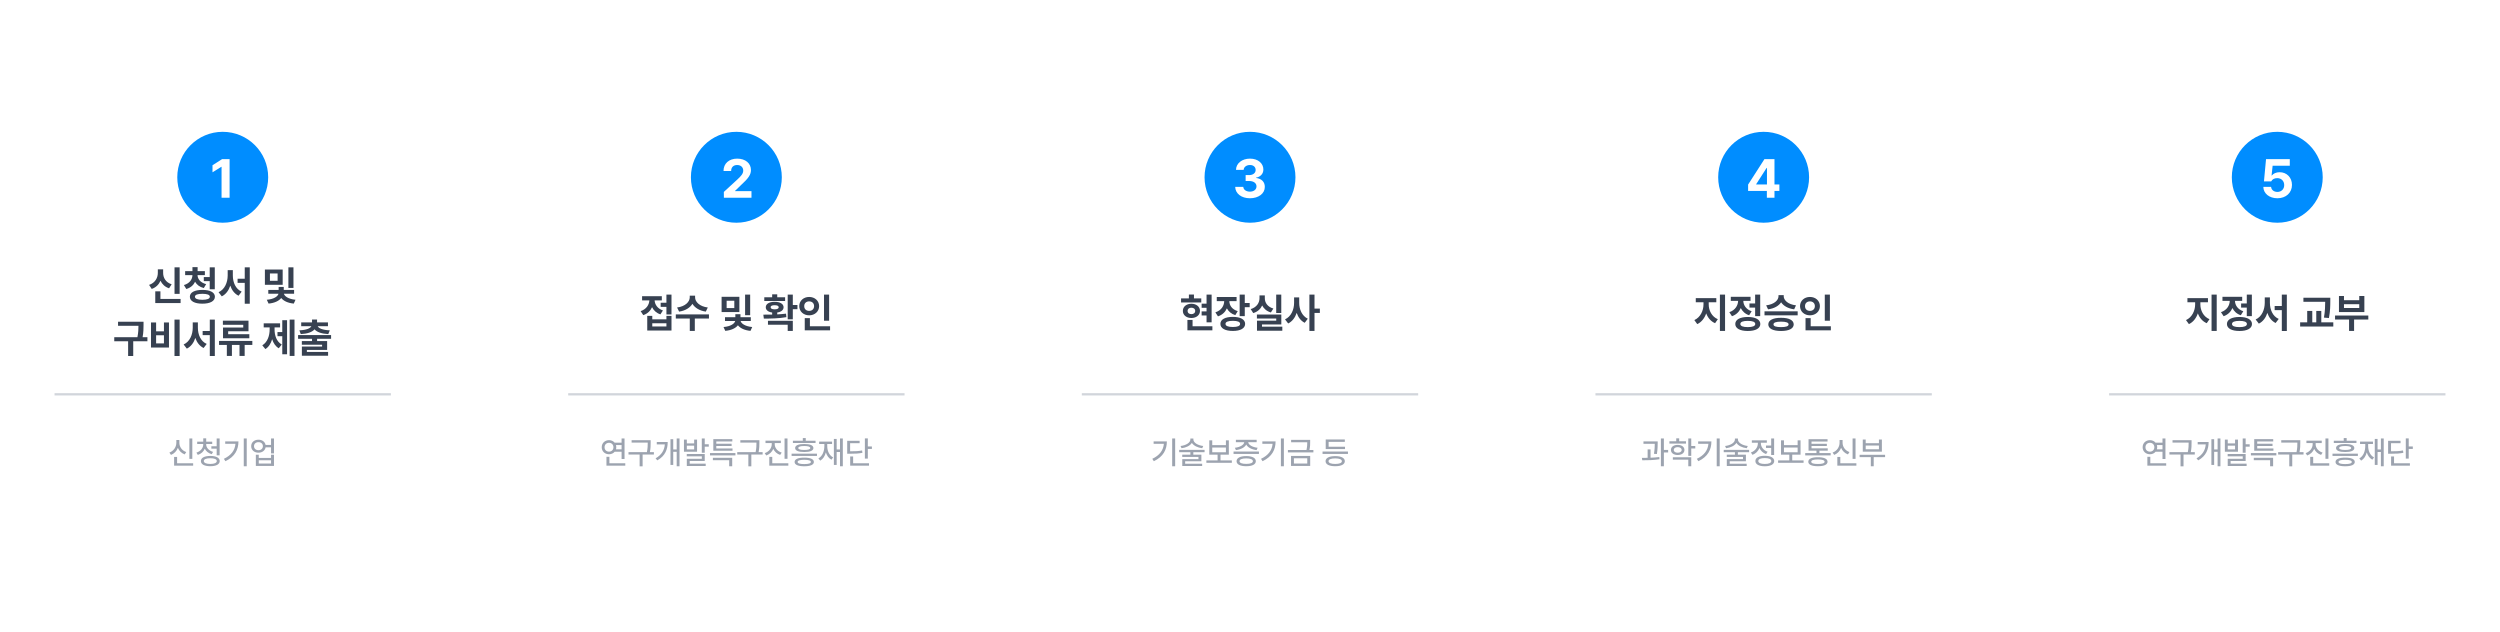 <svg width="1100" height="278" viewBox="0 0 1100 278" fill="none" xmlns="http://www.w3.org/2000/svg">
<g filter="url(#filter0_dd_1133_26855)">
<rect x="8" y="87" width="180" height="132" rx="4" fill="white"/>
<path d="M79.042 112.639H76.792V124.311H79.042V112.639ZM65.595 120.355L66.755 122.131C68.627 121.489 69.901 120.171 70.622 118.536C71.334 120.057 72.573 121.252 74.384 121.85L75.526 120.092C72.898 119.248 71.764 117.183 71.782 115.064V113.518H69.444V115.064C69.444 117.235 68.275 119.459 65.595 120.355ZM68.319 128.336H79.464V126.543H70.587V123.186H68.319V128.336ZM90.147 114.291H86.948V112.551H84.68V114.291H81.463V116.049H84.68C84.663 117.859 83.476 119.688 80.918 120.426L81.973 122.166C83.863 121.621 85.146 120.452 85.84 118.976C86.57 120.276 87.844 121.287 89.672 121.744L90.71 120.021C88.134 119.362 86.939 117.692 86.913 116.049H90.147V114.291ZM83.538 125.559C83.538 127.501 85.647 128.626 89.04 128.617C92.45 128.626 94.55 127.501 94.559 125.559C94.55 123.643 92.45 122.562 89.04 122.553C85.647 122.562 83.538 123.643 83.538 125.559ZM85.77 125.559C85.77 124.706 86.921 124.275 89.04 124.275C91.202 124.275 92.318 124.706 92.327 125.559C92.318 126.438 91.202 126.912 89.04 126.912C86.921 126.912 85.77 126.438 85.77 125.559ZM89.672 118.703H92.274V122.289H94.506V112.621H92.274V116.91H89.672V118.703ZM102.447 116.242V113.852H100.18V116.242C100.162 119.248 98.914 122.333 96.172 123.572L97.578 125.4C99.406 124.504 100.637 122.781 101.322 120.681C101.99 122.658 103.186 124.258 104.961 125.119L106.332 123.326C103.669 122.175 102.456 119.248 102.447 116.242ZM104.539 119.459H107.686V128.652H109.901V112.621H107.686V117.648H104.539V119.459ZM124.377 113.588H116.554V120.32H124.377V113.588ZM117.398 126.895L118.171 128.582C120.843 128.327 122.751 127.387 123.735 126.121C124.711 127.369 126.6 128.336 129.263 128.582L130.019 126.895C126.846 126.587 125.168 125.33 124.921 124.24H129.404V122.57H124.851V121.252H122.601V122.57H118.048V124.24H122.531C122.285 125.365 120.597 126.631 117.398 126.895ZM118.769 118.562V115.328H122.144V118.562H118.769ZM126.89 121.691H129.123V112.621H126.89V121.691ZM63.155 136.553H51.941V138.346H60.923C60.914 139.726 60.879 141.299 60.466 143.355H50.271V145.166H56.37V151.635H58.62V145.166H64.861V143.355H62.742C63.147 141.114 63.147 139.488 63.155 137.994V136.553ZM79.042 135.621H76.774V151.652H79.042V135.621ZM66.438 147.908H74.349V136.887H72.134V140.789H68.688V136.887H66.438V147.908ZM68.688 146.098V142.529H72.134V146.098H68.688ZM87.071 139.242V136.852H84.803V139.242C84.786 142.248 83.538 145.333 80.795 146.572L82.202 148.4C84.03 147.504 85.26 145.781 85.946 143.681C86.614 145.658 87.809 147.258 89.585 148.119L90.956 146.326C88.293 145.175 87.08 142.248 87.071 139.242ZM89.163 142.459H92.309V151.652H94.524V135.621H92.309V140.648H89.163V142.459ZM111.026 145.008H96.383V146.766H99.811V151.617H102.043V146.766H105.383V151.617H107.651V146.766H111.026V145.008ZM98.07 137.924H107.035V139.119H98.123V143.848H109.707V142.055H100.391V140.754H109.338V136.096H98.07V137.924ZM129.58 135.621H127.453V151.617H129.58V135.621ZM115.412 146.941L116.765 148.594C118.233 147.697 119.2 146.115 119.745 144.252C120.29 145.975 121.221 147.398 122.654 148.242L123.972 146.59C121.634 145.254 120.799 142.564 120.808 139.91V139.049H123.234V137.256H116.027V139.049H118.646V139.91C118.646 142.626 117.767 145.491 115.412 146.941ZM122.091 142.916H124.201V150.879H126.31V135.885H124.201V141.105H122.091V142.916ZM145.677 142.441H131.157V144.076H137.292V145.078H132.81V146.678H141.722V147.469H132.827V151.512H144.359V149.859H135.025V148.98H143.937V145.078H139.525V144.076H145.677V142.441ZM131.72 140.35L132.335 142.002C135.332 141.853 137.389 141.105 138.4 139.901C139.41 141.105 141.476 141.853 144.447 142.002L145.097 140.35C141.871 140.209 140.237 139.444 139.78 138.521H144.306V136.869H139.507V135.604H137.292V136.869H132.529V138.521H137.011C136.545 139.444 134.919 140.209 131.72 140.35Z" fill="#374151"/>
<line x1="24" y1="168.5" x2="172" y2="168.5" stroke="#D1D5DB"/>
<path d="M84.62 187.926H83.321V196.895H84.62V187.926ZM74.53 194.133L75.228 195.158C76.663 194.604 77.723 193.47 78.263 192.048C78.81 193.374 79.856 194.413 81.27 194.939L81.941 193.9C80.047 193.244 78.912 191.604 78.919 189.812V188.596H77.593V189.812C77.586 191.658 76.451 193.422 74.53 194.133ZM76.608 199.902H84.989V198.85H77.921V196.047H76.608V199.902ZM90.715 190.523V190.373H93.38V189.334H90.728V187.857H89.429V189.334H86.763V190.373H89.429V190.523C89.429 192.103 88.281 193.565 86.422 194.16L87.037 195.158C88.5 194.7 89.566 193.695 90.099 192.431C90.66 193.565 91.726 194.44 93.148 194.844L93.763 193.832C91.897 193.312 90.715 191.966 90.715 190.523ZM88.39 197.865C88.383 199.308 89.963 200.142 92.533 200.135C95.096 200.142 96.669 199.308 96.675 197.865C96.669 196.43 95.096 195.616 92.533 195.609C89.963 195.616 88.383 196.43 88.39 197.865ZM89.675 197.865C89.669 197.072 90.735 196.621 92.533 196.621C94.331 196.621 95.383 197.072 95.39 197.865C95.383 198.658 94.331 199.13 92.533 199.137C90.735 199.13 89.669 198.658 89.675 197.865ZM92.998 192.41H95.336V195.336H96.635V187.912H95.336V191.344H92.998V192.41ZM108.567 187.912H107.254V200.162H108.567V187.912ZM98.504 196.881L99.188 197.934C103.392 195.917 104.916 192.813 104.916 189.225H99.092V190.264H103.604C103.351 193.121 101.758 195.329 98.504 196.881ZM113.731 188.473C111.858 188.459 110.512 189.648 110.519 191.316C110.512 193.005 111.858 194.188 113.731 194.188C115.358 194.188 116.616 193.244 116.869 191.836H119.255V194.488H120.554V187.912H119.255V190.77H116.862C116.596 189.396 115.345 188.459 113.731 188.473ZM111.763 191.316C111.756 190.264 112.576 189.546 113.731 189.553C114.866 189.546 115.673 190.264 115.673 191.316C115.673 192.362 114.866 193.094 113.731 193.094C112.576 193.094 111.756 192.362 111.763 191.316ZM112.569 200.012H120.554V195.076H119.255V196.498H113.854V195.076H112.569V200.012ZM113.854 198.945V197.523H119.255V198.945H113.854Z" fill="#9CA3AF"/>
</g>
<circle cx="98" cy="78" r="20" fill="#008DFF"/>
<path d="M101.023 70.031H97.695L93.5 72.703V75.82L97.391 73.383H97.484V87H101.023V70.031Z" fill="white"/>
<g filter="url(#filter1_dd_1133_26855)">
<rect x="234" y="87" width="180" height="132" rx="4" fill="white"/>
<path d="M295.457 124.621H293.225V128.207H290.694V130.035H293.225V133.375H295.457V124.621ZM281.887 131.898L283.029 133.656C284.919 133.041 286.194 131.758 286.905 130.158C287.6 131.591 288.821 132.742 290.588 133.322L291.695 131.6C289.278 130.8 288.127 128.954 288.03 127.17H291.203V125.342H282.52V127.17H285.728C285.613 129.121 284.409 131.055 281.887 131.898ZM284.787 140.441H295.457V133.99H293.225V135.502H287.002V133.99H284.787V140.441ZM287.002 138.648V137.225H293.225V138.648H287.002ZM305.842 125.869V125.096H303.486V125.869C303.477 127.759 301.553 129.842 297.914 130.299L298.81 132.109C301.57 131.705 303.609 130.404 304.664 128.682C305.71 130.413 307.758 131.705 310.553 132.109L311.431 130.299C307.766 129.842 305.833 127.759 305.842 125.869ZM297.351 135.15H303.504V140.617H305.719V135.15H311.941V133.322H297.351V135.15ZM325.327 125.588H317.505V132.32H325.327V125.588ZM318.349 138.895L319.122 140.582C321.794 140.327 323.701 139.387 324.686 138.121C325.661 139.369 327.551 140.336 330.214 140.582L330.97 138.895C327.797 138.587 326.118 137.33 325.872 136.24H330.355V134.57H325.802V133.252H323.552V134.57H318.999V136.24H323.482C323.236 137.365 321.548 138.631 318.349 138.895ZM319.72 130.562V127.328H323.095V130.562H319.72ZM327.841 133.691H330.073V124.621H327.841V133.691ZM348.838 124.639H346.588V135.502H348.838V131.055H350.878V129.209H348.838V124.639ZM335.866 133.445L336.094 135.186C338.916 135.186 342.625 135.15 346.008 134.553L345.85 133.006C344.62 133.164 343.301 133.261 341.983 133.331V132.505C343.697 132.259 344.769 131.415 344.778 130.193C344.769 128.708 343.213 127.794 340.858 127.803C338.485 127.794 336.929 128.708 336.938 130.193C336.929 131.415 338.01 132.268 339.751 132.514V133.41C338.362 133.445 337.035 133.445 335.866 133.445ZM336.288 127.434H345.446V125.799H341.983V124.498H339.751V125.799H336.288V127.434ZM337.905 137.875H346.588V140.617H348.838V136.152H337.905V137.875ZM339.083 130.193C339.074 129.569 339.715 129.297 340.858 129.297C341.983 129.297 342.625 129.569 342.633 130.193C342.625 130.773 341.983 131.116 340.858 131.107C339.715 131.116 339.074 130.773 339.083 130.193ZM364.813 124.639H362.563V136.135H364.813V124.639ZM351.664 129.684C351.664 132.065 353.58 133.744 356.041 133.744C358.493 133.744 360.409 132.065 360.418 129.684C360.409 127.337 358.493 125.649 356.041 125.658C353.58 125.649 351.664 127.337 351.664 129.684ZM353.862 129.684C353.844 128.383 354.784 127.601 356.041 127.609C357.254 127.601 358.195 128.383 358.203 129.684C358.195 131.02 357.254 131.793 356.041 131.793C354.784 131.793 353.844 131.02 353.862 129.684ZM354.09 140.336H365.235V138.543H356.358V134.975H354.09V140.336Z" fill="#374151"/>
<line x1="250" y1="168.5" x2="398" y2="168.5" stroke="#D1D5DB"/>
<path d="M274.796 187.926H273.497V189.771H270.442C269.867 189.088 268.985 188.671 267.974 188.664C266.128 188.678 264.754 189.97 264.761 191.781C264.754 193.579 266.128 194.871 267.974 194.871C268.992 194.871 269.881 194.454 270.455 193.764H273.497V196.949H274.796V187.926ZM266.005 191.781C265.998 190.626 266.825 189.833 267.974 189.826C269.074 189.833 269.915 190.626 269.915 191.781C269.915 192.937 269.074 193.729 267.974 193.723C266.825 193.729 265.998 192.937 266.005 191.781ZM266.839 199.902H275.124V198.85H268.138V196.006H266.839V199.902ZM271.016 190.824H273.497V192.711H271.023C271.111 192.424 271.159 192.109 271.159 191.781C271.159 191.439 271.111 191.125 271.016 190.824ZM286.291 188.678H277.91V189.744H285.006V189.758C284.999 190.899 284.999 192.178 284.636 193.928H276.543V194.994H281.437V200.176H282.75V194.994H287.713V193.928H285.949C286.291 192.185 286.291 190.92 286.291 189.758V188.678ZM298.989 187.912H297.745V192.752H296.227V188.24H295.01V199.574H296.227V193.805H297.745V200.162H298.989V187.912ZM288.461 196.662L289.213 197.564C292.72 195.589 293.787 192.69 293.793 189.471H288.981V190.537H292.529C292.324 193.032 291.182 195.117 288.461 196.662ZM302.212 188.432H300.94V193.777H306.71V188.432H305.425V190.1H302.212V188.432ZM302.171 195.773H308.802V196.881H302.198V200.039H310.511V199H303.47V197.838H310.087V194.748H302.171V195.773ZM302.212 192.738V191.098H305.425V192.738H302.212ZM308.788 194.215H310.087V191.535H311.864V190.482H310.087V187.912H308.788V194.215ZM323.591 194.352H312.394V195.377H323.591V194.352ZM313.666 197.482H320.843V200.162H322.17V196.443H313.666V197.482ZM313.857 193.312H322.306V192.314H315.17V191.234H321.91V190.25H315.17V189.252H322.224V188.227H313.857V193.312ZM334.129 188.678H325.748V189.744H332.844V189.758C332.837 190.899 332.837 192.178 332.475 193.928H324.381V194.994H329.276V200.176H330.588V194.994H335.551V193.928H333.787C334.129 192.185 334.129 190.92 334.129 189.758V188.678ZM340.88 190.469V189.936H343.573V188.883H336.819V189.936H339.567V190.469C339.561 192.144 338.385 193.729 336.478 194.379L337.147 195.404C338.603 194.892 339.697 193.839 340.244 192.506C340.805 193.729 341.864 194.693 343.272 195.158L343.942 194.146C342.049 193.545 340.88 192.055 340.88 190.469ZM338.487 199.902H346.868V198.85H339.8V196.02H338.487V199.902ZM345.2 196.867H346.499V187.926H345.2V196.867ZM353.879 196.361C351.151 196.361 349.627 197.011 349.627 198.262C349.627 199.506 351.151 200.155 353.879 200.162C356.572 200.155 358.096 199.506 358.103 198.262C358.096 197.011 356.572 196.361 353.879 196.361ZM348.3 195.623H359.47V194.611H348.3V195.623ZM348.875 189.908H358.841V188.924H354.535V187.748H353.236V188.924H348.875V189.908ZM349.859 192.137C349.852 193.285 351.308 193.894 353.879 193.887C356.462 193.894 357.905 193.285 357.898 192.137C357.905 190.975 356.462 190.353 353.879 190.359C351.308 190.353 349.852 190.975 349.859 192.137ZM350.953 198.262C350.953 197.64 351.971 197.312 353.879 197.305C355.772 197.312 356.791 197.64 356.791 198.262C356.791 198.877 355.772 199.198 353.879 199.191C351.971 199.198 350.953 198.877 350.953 198.262ZM351.24 192.137C351.233 191.556 352.17 191.241 353.879 191.248C355.601 191.241 356.517 191.556 356.517 192.137C356.517 192.69 355.601 192.978 353.879 192.984C352.17 192.978 351.233 192.69 351.24 192.137ZM370.842 187.912H369.598V192.779H368.135V188.145H366.905V199.561H368.135V193.873H369.598V200.162H370.842V187.912ZM360.096 196.703L360.903 197.688C362.154 196.949 362.96 195.664 363.377 194.058C363.815 195.466 364.621 196.607 365.824 197.264L366.59 196.266C364.806 195.35 363.979 193.354 363.979 191.152V190.359H366.112V189.307H360.424V190.359H362.721V191.152C362.721 193.586 361.887 195.698 360.096 196.703ZM381.845 187.898H380.546V196.771H381.845V192.533H383.636V191.453H381.845V187.898ZM372.766 194.652H373.737C376.362 194.652 377.811 194.57 379.466 194.242L379.315 193.189C377.777 193.504 376.437 193.579 374.052 193.572V190.004H378.235V188.951H372.766V194.652ZM374.079 199.902H382.364V198.85H375.378V195.855H374.079V199.902Z" fill="#9CA3AF"/>
</g>
<circle cx="324" cy="78" r="20" fill="#008DFF"/>
<path d="M318.512 87H330.652V84.094H323.41V84L325.988 81.492C329.48 78.328 330.418 76.746 330.418 74.812C330.418 71.871 328.004 69.797 324.371 69.797C320.797 69.797 318.336 71.918 318.348 75.234H321.699C321.688 73.606 322.73 72.598 324.324 72.609C325.883 72.598 327.02 73.535 327.02 75.047C327.02 76.394 326.164 77.332 324.582 78.844L318.488 84.445L318.512 87Z" fill="white"/>
<g filter="url(#filter2_dd_1133_26855)">
<rect x="460" y="87" width="180" height="132" rx="4" fill="white"/>
<path d="M533.114 124.639H530.882V128.611H528.719V130.422H530.882V132.021H528.719V133.797H530.882V136.82H533.114V124.639ZM519.667 128.084H528.561V126.309H525.344V124.604H523.112V126.309H519.667V128.084ZM520.458 131.793C520.44 133.639 522.031 134.922 524.202 134.922C526.399 134.922 527.981 133.639 527.999 131.793C527.981 129.947 526.399 128.646 524.202 128.646C522.031 128.646 520.44 129.947 520.458 131.793ZM522.462 140.336H533.448V138.543H524.729V135.783H522.462V140.336ZM522.55 131.793C522.541 130.896 523.226 130.396 524.202 130.387C525.169 130.396 525.881 130.896 525.889 131.793C525.881 132.716 525.169 133.217 524.202 133.217C523.226 133.217 522.541 132.716 522.55 131.793ZM544.096 125.693H535.377V127.486H538.647C538.62 129.517 537.416 131.591 534.762 132.426L535.905 134.201C537.821 133.568 539.121 132.285 539.833 130.677C540.536 132.039 541.767 133.12 543.534 133.656L544.606 131.898C542.057 131.151 540.923 129.35 540.914 127.486H544.096V125.693ZM536.977 137.506C536.968 139.466 539.078 140.626 542.461 140.617C545.792 140.626 547.849 139.466 547.858 137.506C547.849 135.555 545.792 134.421 542.461 134.43C539.078 134.421 536.968 135.555 536.977 137.506ZM539.227 137.506C539.209 136.609 540.361 136.161 542.461 136.17C544.536 136.161 545.643 136.609 545.643 137.506C545.643 138.42 544.536 138.877 542.461 138.877C540.361 138.877 539.209 138.42 539.227 137.506ZM545.45 134.113H547.7V130.158H549.862V128.33H547.7V124.621H545.45V134.113ZM563.762 124.621H561.529V132.725H563.762V124.621ZM550.315 131.002L551.422 132.76C553.329 132.188 554.639 130.967 555.359 129.411C556.089 130.835 557.355 131.951 559.191 132.479L560.281 130.756C557.662 130 556.502 128.146 556.52 126.203V124.973H554.182V126.203C554.182 128.189 552.986 130.202 550.315 131.002ZM553.039 135.15H561.547V136.082H553.074V140.512H564.219V138.736H555.272V137.752H563.779V133.41H553.039V135.15ZM571.65 128.242V125.852H569.4V128.242C569.4 131.213 568.126 134.271 565.41 135.52L566.799 137.33C568.609 136.434 569.84 134.737 570.543 132.672C571.202 134.597 572.362 136.179 574.076 137.031L575.429 135.238C572.863 133.999 571.641 131.107 571.65 128.242ZM576.133 140.617H578.383V132.689H580.738V130.791H578.383V124.621H576.133V140.617Z" fill="#374151"/>
<line x1="476" y1="168.5" x2="624" y2="168.5" stroke="#D1D5DB"/>
<path d="M517.069 187.912H515.757V200.162H517.069V187.912ZM507.007 196.881L507.69 197.934C511.894 195.917 513.419 192.813 513.419 189.225H507.594V190.264H512.106C511.853 193.121 510.261 195.329 507.007 196.881ZM525.091 188.377V187.967H523.765V188.377C523.758 189.785 521.824 190.968 519.431 191.234L519.882 192.219C521.871 191.973 523.628 191.125 524.421 189.874C525.207 191.125 526.964 191.973 528.974 192.219L529.425 191.234C527.039 190.968 525.098 189.785 525.091 188.377ZM518.843 193.969H523.765V195.062H520.183V196.061H527.32V197.018H520.197V200.039H528.947V199.041H521.468V197.961H528.605V195.062H525.064V193.969H530.013V192.93H518.843V193.969ZM542.014 197.564H537.023V195.049H540.688V188.746H539.402V190.852H533.387V188.746H532.088V195.049H535.738V197.564H530.803V198.645H542.014V197.564ZM533.387 193.996V191.904H539.402V193.996H533.387ZM553.932 193.682H542.762V194.734H553.932V193.682ZM543.35 192.014L543.801 193.039C545.927 192.793 547.671 191.897 548.347 190.605C549.01 191.897 550.767 192.793 552.893 193.039L553.358 192.014C551.089 191.774 549.359 190.77 549.209 189.58H552.934V188.514H543.788V189.58H547.472C547.329 190.776 545.572 191.774 543.35 192.014ZM544.089 197.92C544.089 199.342 545.681 200.142 548.341 200.135C550.979 200.142 552.558 199.342 552.565 197.92C552.558 196.498 550.979 195.678 548.341 195.678C545.681 195.678 544.089 196.498 544.089 197.92ZM545.401 197.92C545.394 197.127 546.467 196.703 548.341 196.689C550.186 196.703 551.266 197.127 551.266 197.92C551.266 198.692 550.186 199.116 548.341 199.109C546.467 199.116 545.394 198.692 545.401 197.92ZM564.908 187.912H563.595V200.162H564.908V187.912ZM554.845 196.881L555.529 197.934C559.733 195.917 561.257 192.813 561.257 189.225H555.433V190.264H559.945C559.692 193.121 558.099 195.329 554.845 196.881ZM576.471 188.527H568.09V189.594H575.186C575.186 190.523 575.172 191.569 574.844 192.998H566.682V194.064H577.893V192.998H576.156C576.478 191.521 576.478 190.414 576.471 189.457V188.527ZM568.049 200.012H576.484V195.623H568.049V200.012ZM569.32 198.959V196.648H575.199V198.959H569.32ZM593.103 193.668H581.919V194.734H593.103V193.668ZM583.245 197.92C583.245 199.342 584.838 200.142 587.497 200.135C590.136 200.142 591.715 199.342 591.722 197.92C591.715 196.498 590.136 195.691 587.497 195.691C584.838 195.691 583.245 196.498 583.245 197.92ZM583.314 192.602H591.804V191.549H584.599V189.416H591.722V188.35H583.314V192.602ZM584.558 197.92C584.551 197.141 585.624 196.703 587.497 196.689C589.343 196.703 590.423 197.141 590.423 197.92C590.423 198.706 589.343 199.13 587.497 199.137C585.624 199.13 584.551 198.706 584.558 197.92Z" fill="#9CA3AF"/>
</g>
<circle cx="550" cy="78" r="20" fill="#008DFF"/>
<path d="M549.953 87.234C553.785 87.234 556.539 85.148 556.516 82.242C556.539 80.121 555.168 78.609 552.672 78.305V78.164C554.57 77.824 555.895 76.477 555.883 74.578C555.895 71.894 553.539 69.797 550 69.797C546.52 69.797 543.895 71.824 543.836 74.742H547.211C547.27 73.441 548.5 72.598 550 72.609C551.5 72.598 552.496 73.488 552.484 74.789C552.496 76.125 551.324 77.039 549.648 77.039H548.078V79.641H549.648C551.641 79.652 552.871 80.625 552.859 82.008C552.871 83.379 551.664 84.316 549.977 84.328C548.336 84.316 547.105 83.484 547.047 82.219H543.484C543.555 85.184 546.227 87.234 549.953 87.234Z" fill="white"/>
<g filter="url(#filter3_dd_1133_26855)">
<rect x="686" y="87" width="180" height="132" rx="4" fill="white"/>
<path d="M751.837 128.98V127.996H755.176V126.168H746.141V127.996H749.534V128.98C749.534 131.688 748.163 134.649 745.508 135.836L746.792 137.611C748.681 136.741 750.008 134.983 750.729 132.883C751.45 134.816 752.751 136.407 754.632 137.207L755.844 135.449C753.164 134.333 751.828 131.564 751.837 128.98ZM756.758 140.617H759.026V124.621H756.758V140.617ZM774.491 124.621H772.258V128.523H769.762V130.334H772.258V134.113H774.491V124.621ZM760.903 132.355L762.063 134.131C763.961 133.48 765.245 132.171 765.948 130.545C766.642 131.978 767.864 133.138 769.621 133.709L770.729 131.951C768.242 131.125 767.099 129.244 767.055 127.381H770.237V125.588H761.553V127.381H764.77C764.717 129.385 763.522 131.477 760.903 132.355ZM763.522 137.559C763.522 139.501 765.614 140.635 769.024 140.635C772.443 140.635 774.535 139.501 774.543 137.559C774.535 135.616 772.443 134.474 769.024 134.465C765.614 134.474 763.522 135.616 763.522 137.559ZM765.754 137.559C765.754 136.636 766.906 136.179 769.024 136.188C771.151 136.179 772.302 136.636 772.311 137.559C772.302 138.473 771.151 138.93 769.024 138.93C766.906 138.93 765.754 138.473 765.754 137.559ZM784.84 125.395V124.867H782.537V125.395C782.52 127.082 780.656 128.937 777.106 129.35L777.949 131.107C780.674 130.747 782.66 129.578 783.689 128.005C784.717 129.578 786.712 130.747 789.428 131.107L790.236 129.35C786.703 128.937 784.84 127.073 784.84 125.395ZM776.385 133.744H790.975V131.986H776.385V133.744ZM778.055 137.734C778.055 139.589 780.155 140.635 783.662 140.635C787.116 140.635 789.217 139.589 789.234 137.734C789.217 135.854 787.116 134.825 783.662 134.834C780.155 134.825 778.055 135.854 778.055 137.734ZM780.34 137.734C780.331 136.908 781.447 136.53 783.662 136.521C785.833 136.53 786.976 136.908 786.984 137.734C786.976 138.552 785.833 138.93 783.662 138.93C781.447 138.93 780.331 138.552 780.34 137.734ZM805.156 124.639H802.906V136.135H805.156V124.639ZM792.008 129.684C792.008 132.065 793.924 133.744 796.385 133.744C798.837 133.744 800.753 132.065 800.761 129.684C800.753 127.337 798.837 125.649 796.385 125.658C793.924 125.649 792.008 127.337 792.008 129.684ZM794.205 129.684C794.187 128.383 795.128 127.601 796.385 127.609C797.597 127.601 798.538 128.383 798.547 129.684C798.538 131.02 797.597 131.793 796.385 131.793C795.128 131.793 794.187 131.02 794.205 129.684ZM794.433 140.336H805.578V138.543H796.701V134.975H794.433V140.336Z" fill="#374151"/>
<line x1="702" y1="168.5" x2="850" y2="168.5" stroke="#D1D5DB"/>
<path d="M729.385 189.225H723.123V190.277H728.1C728.093 191.296 728.059 192.725 727.745 194.68L729.03 194.775C729.378 192.588 729.378 191.009 729.385 189.977V189.225ZM722.44 196.471L722.59 197.523C724.764 197.537 727.615 197.482 730.164 197.072L730.096 196.102C728.873 196.259 727.539 196.341 726.241 196.396V192.725H724.956V196.437C724.06 196.457 723.206 196.464 722.44 196.471ZM730.793 200.162H732.106V194.078H733.979V192.971H732.106V187.912H730.793V200.162ZM741.837 189.156H738.843V187.857H737.544V189.156H734.536V190.195H741.837V189.156ZM735.206 192.971C735.199 194.317 736.416 195.199 738.187 195.199C739.95 195.199 741.153 194.317 741.153 192.971C741.153 191.631 739.95 190.756 738.187 190.742C736.416 190.756 735.199 191.631 735.206 192.971ZM736.054 197.25H742.849V200.162H744.148V196.197H736.054V197.25ZM736.464 192.971C736.45 192.219 737.148 191.747 738.187 191.74C739.226 191.747 739.923 192.219 739.937 192.971C739.923 193.729 739.226 194.188 738.187 194.188C737.148 194.188 736.45 193.729 736.464 192.971ZM742.849 195.568H744.148V192.314H745.925V191.234H744.148V187.912H742.849V195.568ZM756.668 187.912H755.355V200.162H756.668V187.912ZM746.605 196.881L747.289 197.934C751.493 195.917 753.017 192.813 753.017 189.225H747.193V190.264H751.705C751.452 193.121 749.859 195.329 746.605 196.881ZM764.69 188.377V187.967H763.364V188.377C763.357 189.785 761.422 190.968 759.03 191.234L759.481 192.219C761.47 191.973 763.227 191.125 764.02 189.874C764.806 191.125 766.563 191.973 768.573 192.219L769.024 191.234C766.638 190.968 764.697 189.785 764.69 188.377ZM758.442 193.969H763.364V195.062H759.782V196.061H766.918V197.018H759.795V200.039H768.545V199.041H761.067V197.961H768.203V195.062H764.662V193.969H769.612V192.93H758.442V193.969ZM780.614 187.912H779.315V191.029H777.032V192.096H779.315V195.199H780.614V187.912ZM770.401 194.092L771.085 195.131C772.548 194.591 773.621 193.49 774.154 192.123C774.688 193.333 775.699 194.317 777.073 194.789L777.743 193.764C775.891 193.135 774.783 191.624 774.79 190.072V189.812H777.415V188.76H770.812V189.812H773.464V190.086C773.471 191.774 772.302 193.429 770.401 194.092ZM772.37 197.852C772.363 199.308 773.936 200.155 776.513 200.162C779.076 200.155 780.648 199.308 780.655 197.852C780.648 196.396 779.076 195.548 776.513 195.541C773.936 195.548 772.363 196.396 772.37 197.852ZM773.655 197.852C773.648 197.018 774.715 196.546 776.513 196.553C778.297 196.546 779.363 197.018 779.37 197.852C779.363 198.679 778.297 199.15 776.513 199.137C774.715 199.15 773.648 198.679 773.655 197.852ZM793.572 197.564H788.582V195.049H792.246V188.746H790.961V190.852H784.945V188.746H783.646V195.049H787.297V197.564H782.361V198.645H793.572V197.564ZM784.945 193.996V191.904H790.961V193.996H784.945ZM805.491 194.352H800.541V193.285H804.205V192.273H797.069V191.234H803.809V190.264H797.069V189.266H804.123V188.24H795.756V193.285H799.242V194.352H794.293V195.377H805.491V194.352ZM795.647 198.166C795.647 199.458 797.171 200.142 799.899 200.135C802.585 200.142 804.116 199.458 804.123 198.166C804.116 196.881 802.585 196.177 799.899 196.184C797.171 196.177 795.647 196.881 795.647 198.166ZM796.946 198.166C796.939 197.503 797.964 197.154 799.899 197.154C801.806 197.154 802.824 197.503 802.824 198.166C802.824 198.829 801.806 199.164 799.899 199.15C797.964 199.164 796.939 198.829 796.946 198.166ZM816.438 187.926H815.14V196.895H816.438V187.926ZM806.349 194.133L807.046 195.158C808.481 194.604 809.541 193.47 810.081 192.048C810.628 193.374 811.674 194.413 813.089 194.939L813.759 193.9C811.865 193.244 810.73 191.604 810.737 189.812V188.596H809.411V189.812C809.404 191.658 808.269 193.422 806.349 194.133ZM808.427 199.902H816.808V198.85H809.739V196.047H808.427V199.902ZM829.437 195.117H818.226V196.143H823.162V200.162H824.433V196.143H829.437V195.117ZM819.621 193.723H828.029V188.404H826.73V190.004H820.906V188.404H819.621V193.723ZM820.906 192.684V191.043H826.73V192.684H820.906Z" fill="#9CA3AF"/>
</g>
<circle cx="776" cy="78" r="20" fill="#008DFF"/>
<path d="M769.168 84H777.418V87H780.77V84H782.926V81.164H780.77V70.031H776.34L769.168 81.211V84ZM772.73 81.164V81.023L777.301 73.898H777.465V81.164H772.73Z" fill="white"/>
<g filter="url(#filter4_dd_1133_26855)">
<rect x="912" y="87" width="180" height="132" rx="4" fill="white"/>
<path d="M968.164 128.98V127.996H971.504V126.168H962.469V127.996H965.861V128.98C965.861 131.688 964.49 134.649 961.836 135.836L963.119 137.611C965.009 136.741 966.336 134.983 967.057 132.883C967.777 134.816 969.078 136.407 970.959 137.207L972.172 135.449C969.491 134.333 968.155 131.564 968.164 128.98ZM973.086 140.617H975.354V124.621H973.086V140.617ZM990.818 124.621H988.586V128.523H986.09V130.334H988.586V134.113H990.818V124.621ZM977.23 132.355L978.39 134.131C980.289 133.48 981.572 132.171 982.275 130.545C982.969 131.978 984.191 133.138 985.949 133.709L987.056 131.951C984.569 131.125 983.426 129.244 983.383 127.381H986.564V125.588H977.881V127.381H981.097C981.045 129.385 979.849 131.477 977.23 132.355ZM979.849 137.559C979.849 139.501 981.941 140.635 985.351 140.635C988.77 140.635 990.862 139.501 990.871 137.559C990.862 135.616 988.77 134.474 985.351 134.465C981.941 134.474 979.849 135.616 979.849 137.559ZM982.082 137.559C982.082 136.636 983.233 136.179 985.351 136.188C987.478 136.179 988.63 136.636 988.638 137.559C988.63 138.473 987.478 138.93 985.351 138.93C983.233 138.93 982.082 138.473 982.082 137.559ZM998.759 128.242V125.852H996.492V128.242C996.474 131.248 995.226 134.333 992.484 135.572L993.89 137.4C995.718 136.504 996.949 134.781 997.634 132.681C998.302 134.658 999.497 136.258 1001.27 137.119L1002.64 135.326C999.981 134.175 998.768 131.248 998.759 128.242ZM1000.85 131.459H1004V140.652H1006.21V124.621H1004V129.648H1000.85V131.459ZM1025.33 126.01H1013.5V127.785H1023.08C1023.07 129.64 1023.05 131.811 1022.53 134.746L1024.73 134.939C1025.32 131.714 1025.32 129.525 1025.33 127.574V126.01ZM1012.06 138.666H1026.65V136.838H1021.37V131.811H1019.16V136.838H1017.4V131.811H1015.17V136.838H1012.06V138.666ZM1042.06 133.85H1027.42V135.607H1033.59V140.617H1035.8V135.607H1042.06V133.85ZM1029.14 132.303H1040.32V125.236H1038.07V127.082H1031.35V125.236H1029.14V132.303ZM1031.35 130.51V128.84H1038.07V130.51H1031.35Z" fill="#374151"/>
<line x1="928" y1="168.5" x2="1076" y2="168.5" stroke="#D1D5DB"/>
<path d="M952.796 187.926H951.497V189.771H948.442C947.867 189.088 946.985 188.671 945.974 188.664C944.128 188.678 942.754 189.97 942.761 191.781C942.754 193.579 944.128 194.871 945.974 194.871C946.992 194.871 947.881 194.454 948.455 193.764H951.497V196.949H952.796V187.926ZM944.005 191.781C943.998 190.626 944.825 189.833 945.974 189.826C947.074 189.833 947.915 190.626 947.915 191.781C947.915 192.937 947.074 193.729 945.974 193.723C944.825 193.729 943.998 192.937 944.005 191.781ZM944.839 199.902H953.124V198.85H946.138V196.006H944.839V199.902ZM949.016 190.824H951.497V192.711H949.023C949.111 192.424 949.159 192.109 949.159 191.781C949.159 191.439 949.111 191.125 949.016 190.824ZM964.291 188.678H955.91V189.744H963.006V189.758C962.999 190.899 962.999 192.178 962.636 193.928H954.543V194.994H959.437V200.176H960.75V194.994H965.713V193.928H963.949C964.291 192.185 964.291 190.92 964.291 189.758V188.678ZM976.989 187.912H975.745V192.752H974.227V188.24H973.01V199.574H974.227V193.805H975.745V200.162H976.989V187.912ZM966.461 196.662L967.213 197.564C970.72 195.589 971.787 192.69 971.793 189.471H966.981V190.537H970.529C970.324 193.032 969.182 195.117 966.461 196.662ZM980.212 188.432H978.94V193.777H984.71V188.432H983.425V190.1H980.212V188.432ZM980.171 195.773H986.802V196.881H980.198V200.039H988.511V199H981.47V197.838H988.087V194.748H980.171V195.773ZM980.212 192.738V191.098H983.425V192.738H980.212ZM986.788 194.215H988.087V191.535H989.864V190.482H988.087V187.912H986.788V194.215ZM1001.59 194.352H990.394V195.377H1001.59V194.352ZM991.666 197.482H998.843V200.162H1000.17V196.443H991.666V197.482ZM991.857 193.312H1000.31V192.314H993.17V191.234H999.91V190.25H993.17V189.252H1000.22V188.227H991.857V193.312ZM1012.13 188.678H1003.75V189.744H1010.84V189.758C1010.84 190.899 1010.84 192.178 1010.47 193.928H1002.38V194.994H1007.28V200.176H1008.59V194.994H1013.55V193.928H1011.79C1012.13 192.185 1012.13 190.92 1012.13 189.758V188.678ZM1018.88 190.469V189.936H1021.57V188.883H1014.82V189.936H1017.57V190.469C1017.56 192.144 1016.38 193.729 1014.48 194.379L1015.15 195.404C1016.6 194.892 1017.7 193.839 1018.24 192.506C1018.8 193.729 1019.86 194.693 1021.27 195.158L1021.94 194.146C1020.05 193.545 1018.88 192.055 1018.88 190.469ZM1016.49 199.902H1024.87V198.85H1017.8V196.02H1016.49V199.902ZM1023.2 196.867H1024.5V187.926H1023.2V196.867ZM1031.88 196.361C1029.15 196.361 1027.63 197.011 1027.63 198.262C1027.63 199.506 1029.15 200.155 1031.88 200.162C1034.57 200.155 1036.1 199.506 1036.1 198.262C1036.1 197.011 1034.57 196.361 1031.88 196.361ZM1026.3 195.623H1037.47V194.611H1026.3V195.623ZM1026.87 189.908H1036.84V188.924H1032.53V187.748H1031.24V188.924H1026.87V189.908ZM1027.86 192.137C1027.85 193.285 1029.31 193.894 1031.88 193.887C1034.46 193.894 1035.9 193.285 1035.9 192.137C1035.9 190.975 1034.46 190.353 1031.88 190.359C1029.31 190.353 1027.85 190.975 1027.86 192.137ZM1028.95 198.262C1028.95 197.64 1029.97 197.312 1031.88 197.305C1033.77 197.312 1034.79 197.64 1034.79 198.262C1034.79 198.877 1033.77 199.198 1031.88 199.191C1029.97 199.198 1028.95 198.877 1028.95 198.262ZM1029.24 192.137C1029.23 191.556 1030.17 191.241 1031.88 191.248C1033.6 191.241 1034.52 191.556 1034.52 192.137C1034.52 192.69 1033.6 192.978 1031.88 192.984C1030.17 192.978 1029.23 192.69 1029.24 192.137ZM1048.84 187.912H1047.6V192.779H1046.13V188.145H1044.9V199.561H1046.13V193.873H1047.6V200.162H1048.84V187.912ZM1038.1 196.703L1038.9 197.688C1040.15 196.949 1040.96 195.664 1041.38 194.058C1041.81 195.466 1042.62 196.607 1043.82 197.264L1044.59 196.266C1042.81 195.35 1041.98 193.354 1041.98 191.152V190.359H1044.11V189.307H1038.42V190.359H1040.72V191.152C1040.72 193.586 1039.89 195.698 1038.1 196.703ZM1059.84 187.898H1058.55V196.771H1059.84V192.533H1061.64V191.453H1059.84V187.898ZM1050.77 194.652H1051.74C1054.36 194.652 1055.81 194.57 1057.47 194.242L1057.32 193.189C1055.78 193.504 1054.44 193.579 1052.05 193.572V190.004H1056.24V188.951H1050.77V194.652ZM1052.08 199.902H1060.36V198.85H1053.38V195.855H1052.08V199.902Z" fill="#9CA3AF"/>
</g>
<circle cx="1002" cy="78" r="20" fill="#008DFF"/>
<path d="M1002.05 87.234C1005.87 87.234 1008.47 84.785 1008.47 81.352C1008.47 78.094 1006.15 75.762 1003.03 75.773C1001.54 75.762 1000.25 76.371 999.633 77.203H999.492L999.961 72.914H1007.51V70.031H997.055L996.141 79.805H999.328C999.832 78.856 1000.72 78.375 1002 78.375C1003.78 78.387 1005.06 79.641 1005.05 81.445C1005.06 83.215 1003.8 84.457 1002.05 84.445C1000.57 84.457 999.363 83.543 999.281 82.219H995.859C995.918 85.148 998.508 87.234 1002.05 87.234Z" fill="white"/>
<defs>
<filter id="filter0_dd_1133_26855" x="0" y="83" width="196" height="148" filterUnits="userSpaceOnUse" color-interpolation-filters="sRGB">
<feFlood flood-opacity="0" result="BackgroundImageFix"/>
<feColorMatrix in="SourceAlpha" type="matrix" values="0 0 0 0 0 0 0 0 0 0 0 0 0 0 0 0 0 0 127 0" result="hardAlpha"/>
<feOffset dy="4"/>
<feGaussianBlur stdDeviation="4"/>
<feColorMatrix type="matrix" values="0 0 0 0 0.459 0 0 0 0 0.459 0 0 0 0 0.459 0 0 0 0.16 0"/>
<feBlend mode="normal" in2="BackgroundImageFix" result="effect1_dropShadow_1133_26855"/>
<feColorMatrix in="SourceAlpha" type="matrix" values="0 0 0 0 0 0 0 0 0 0 0 0 0 0 0 0 0 0 127 0" result="hardAlpha"/>
<feOffset dy="1"/>
<feGaussianBlur stdDeviation="1"/>
<feColorMatrix type="matrix" values="0 0 0 0 0.259 0 0 0 0 0.259 0 0 0 0 0.259 0 0 0 0.04 0"/>
<feBlend mode="normal" in2="effect1_dropShadow_1133_26855" result="effect2_dropShadow_1133_26855"/>
<feBlend mode="normal" in="SourceGraphic" in2="effect2_dropShadow_1133_26855" result="shape"/>
</filter>
<filter id="filter1_dd_1133_26855" x="226" y="83" width="196" height="148" filterUnits="userSpaceOnUse" color-interpolation-filters="sRGB">
<feFlood flood-opacity="0" result="BackgroundImageFix"/>
<feColorMatrix in="SourceAlpha" type="matrix" values="0 0 0 0 0 0 0 0 0 0 0 0 0 0 0 0 0 0 127 0" result="hardAlpha"/>
<feOffset dy="4"/>
<feGaussianBlur stdDeviation="4"/>
<feColorMatrix type="matrix" values="0 0 0 0 0.459 0 0 0 0 0.459 0 0 0 0 0.459 0 0 0 0.16 0"/>
<feBlend mode="normal" in2="BackgroundImageFix" result="effect1_dropShadow_1133_26855"/>
<feColorMatrix in="SourceAlpha" type="matrix" values="0 0 0 0 0 0 0 0 0 0 0 0 0 0 0 0 0 0 127 0" result="hardAlpha"/>
<feOffset dy="1"/>
<feGaussianBlur stdDeviation="1"/>
<feColorMatrix type="matrix" values="0 0 0 0 0.259 0 0 0 0 0.259 0 0 0 0 0.259 0 0 0 0.04 0"/>
<feBlend mode="normal" in2="effect1_dropShadow_1133_26855" result="effect2_dropShadow_1133_26855"/>
<feBlend mode="normal" in="SourceGraphic" in2="effect2_dropShadow_1133_26855" result="shape"/>
</filter>
<filter id="filter2_dd_1133_26855" x="452" y="83" width="196" height="148" filterUnits="userSpaceOnUse" color-interpolation-filters="sRGB">
<feFlood flood-opacity="0" result="BackgroundImageFix"/>
<feColorMatrix in="SourceAlpha" type="matrix" values="0 0 0 0 0 0 0 0 0 0 0 0 0 0 0 0 0 0 127 0" result="hardAlpha"/>
<feOffset dy="4"/>
<feGaussianBlur stdDeviation="4"/>
<feColorMatrix type="matrix" values="0 0 0 0 0.459 0 0 0 0 0.459 0 0 0 0 0.459 0 0 0 0.16 0"/>
<feBlend mode="normal" in2="BackgroundImageFix" result="effect1_dropShadow_1133_26855"/>
<feColorMatrix in="SourceAlpha" type="matrix" values="0 0 0 0 0 0 0 0 0 0 0 0 0 0 0 0 0 0 127 0" result="hardAlpha"/>
<feOffset dy="1"/>
<feGaussianBlur stdDeviation="1"/>
<feColorMatrix type="matrix" values="0 0 0 0 0.259 0 0 0 0 0.259 0 0 0 0 0.259 0 0 0 0.04 0"/>
<feBlend mode="normal" in2="effect1_dropShadow_1133_26855" result="effect2_dropShadow_1133_26855"/>
<feBlend mode="normal" in="SourceGraphic" in2="effect2_dropShadow_1133_26855" result="shape"/>
</filter>
<filter id="filter3_dd_1133_26855" x="678" y="83" width="196" height="148" filterUnits="userSpaceOnUse" color-interpolation-filters="sRGB">
<feFlood flood-opacity="0" result="BackgroundImageFix"/>
<feColorMatrix in="SourceAlpha" type="matrix" values="0 0 0 0 0 0 0 0 0 0 0 0 0 0 0 0 0 0 127 0" result="hardAlpha"/>
<feOffset dy="4"/>
<feGaussianBlur stdDeviation="4"/>
<feColorMatrix type="matrix" values="0 0 0 0 0.459 0 0 0 0 0.459 0 0 0 0 0.459 0 0 0 0.16 0"/>
<feBlend mode="normal" in2="BackgroundImageFix" result="effect1_dropShadow_1133_26855"/>
<feColorMatrix in="SourceAlpha" type="matrix" values="0 0 0 0 0 0 0 0 0 0 0 0 0 0 0 0 0 0 127 0" result="hardAlpha"/>
<feOffset dy="1"/>
<feGaussianBlur stdDeviation="1"/>
<feColorMatrix type="matrix" values="0 0 0 0 0.259 0 0 0 0 0.259 0 0 0 0 0.259 0 0 0 0.04 0"/>
<feBlend mode="normal" in2="effect1_dropShadow_1133_26855" result="effect2_dropShadow_1133_26855"/>
<feBlend mode="normal" in="SourceGraphic" in2="effect2_dropShadow_1133_26855" result="shape"/>
</filter>
<filter id="filter4_dd_1133_26855" x="904" y="83" width="196" height="148" filterUnits="userSpaceOnUse" color-interpolation-filters="sRGB">
<feFlood flood-opacity="0" result="BackgroundImageFix"/>
<feColorMatrix in="SourceAlpha" type="matrix" values="0 0 0 0 0 0 0 0 0 0 0 0 0 0 0 0 0 0 127 0" result="hardAlpha"/>
<feOffset dy="4"/>
<feGaussianBlur stdDeviation="4"/>
<feColorMatrix type="matrix" values="0 0 0 0 0.459 0 0 0 0 0.459 0 0 0 0 0.459 0 0 0 0.16 0"/>
<feBlend mode="normal" in2="BackgroundImageFix" result="effect1_dropShadow_1133_26855"/>
<feColorMatrix in="SourceAlpha" type="matrix" values="0 0 0 0 0 0 0 0 0 0 0 0 0 0 0 0 0 0 127 0" result="hardAlpha"/>
<feOffset dy="1"/>
<feGaussianBlur stdDeviation="1"/>
<feColorMatrix type="matrix" values="0 0 0 0 0.259 0 0 0 0 0.259 0 0 0 0 0.259 0 0 0 0.04 0"/>
<feBlend mode="normal" in2="effect1_dropShadow_1133_26855" result="effect2_dropShadow_1133_26855"/>
<feBlend mode="normal" in="SourceGraphic" in2="effect2_dropShadow_1133_26855" result="shape"/>
</filter>
</defs>
</svg>
